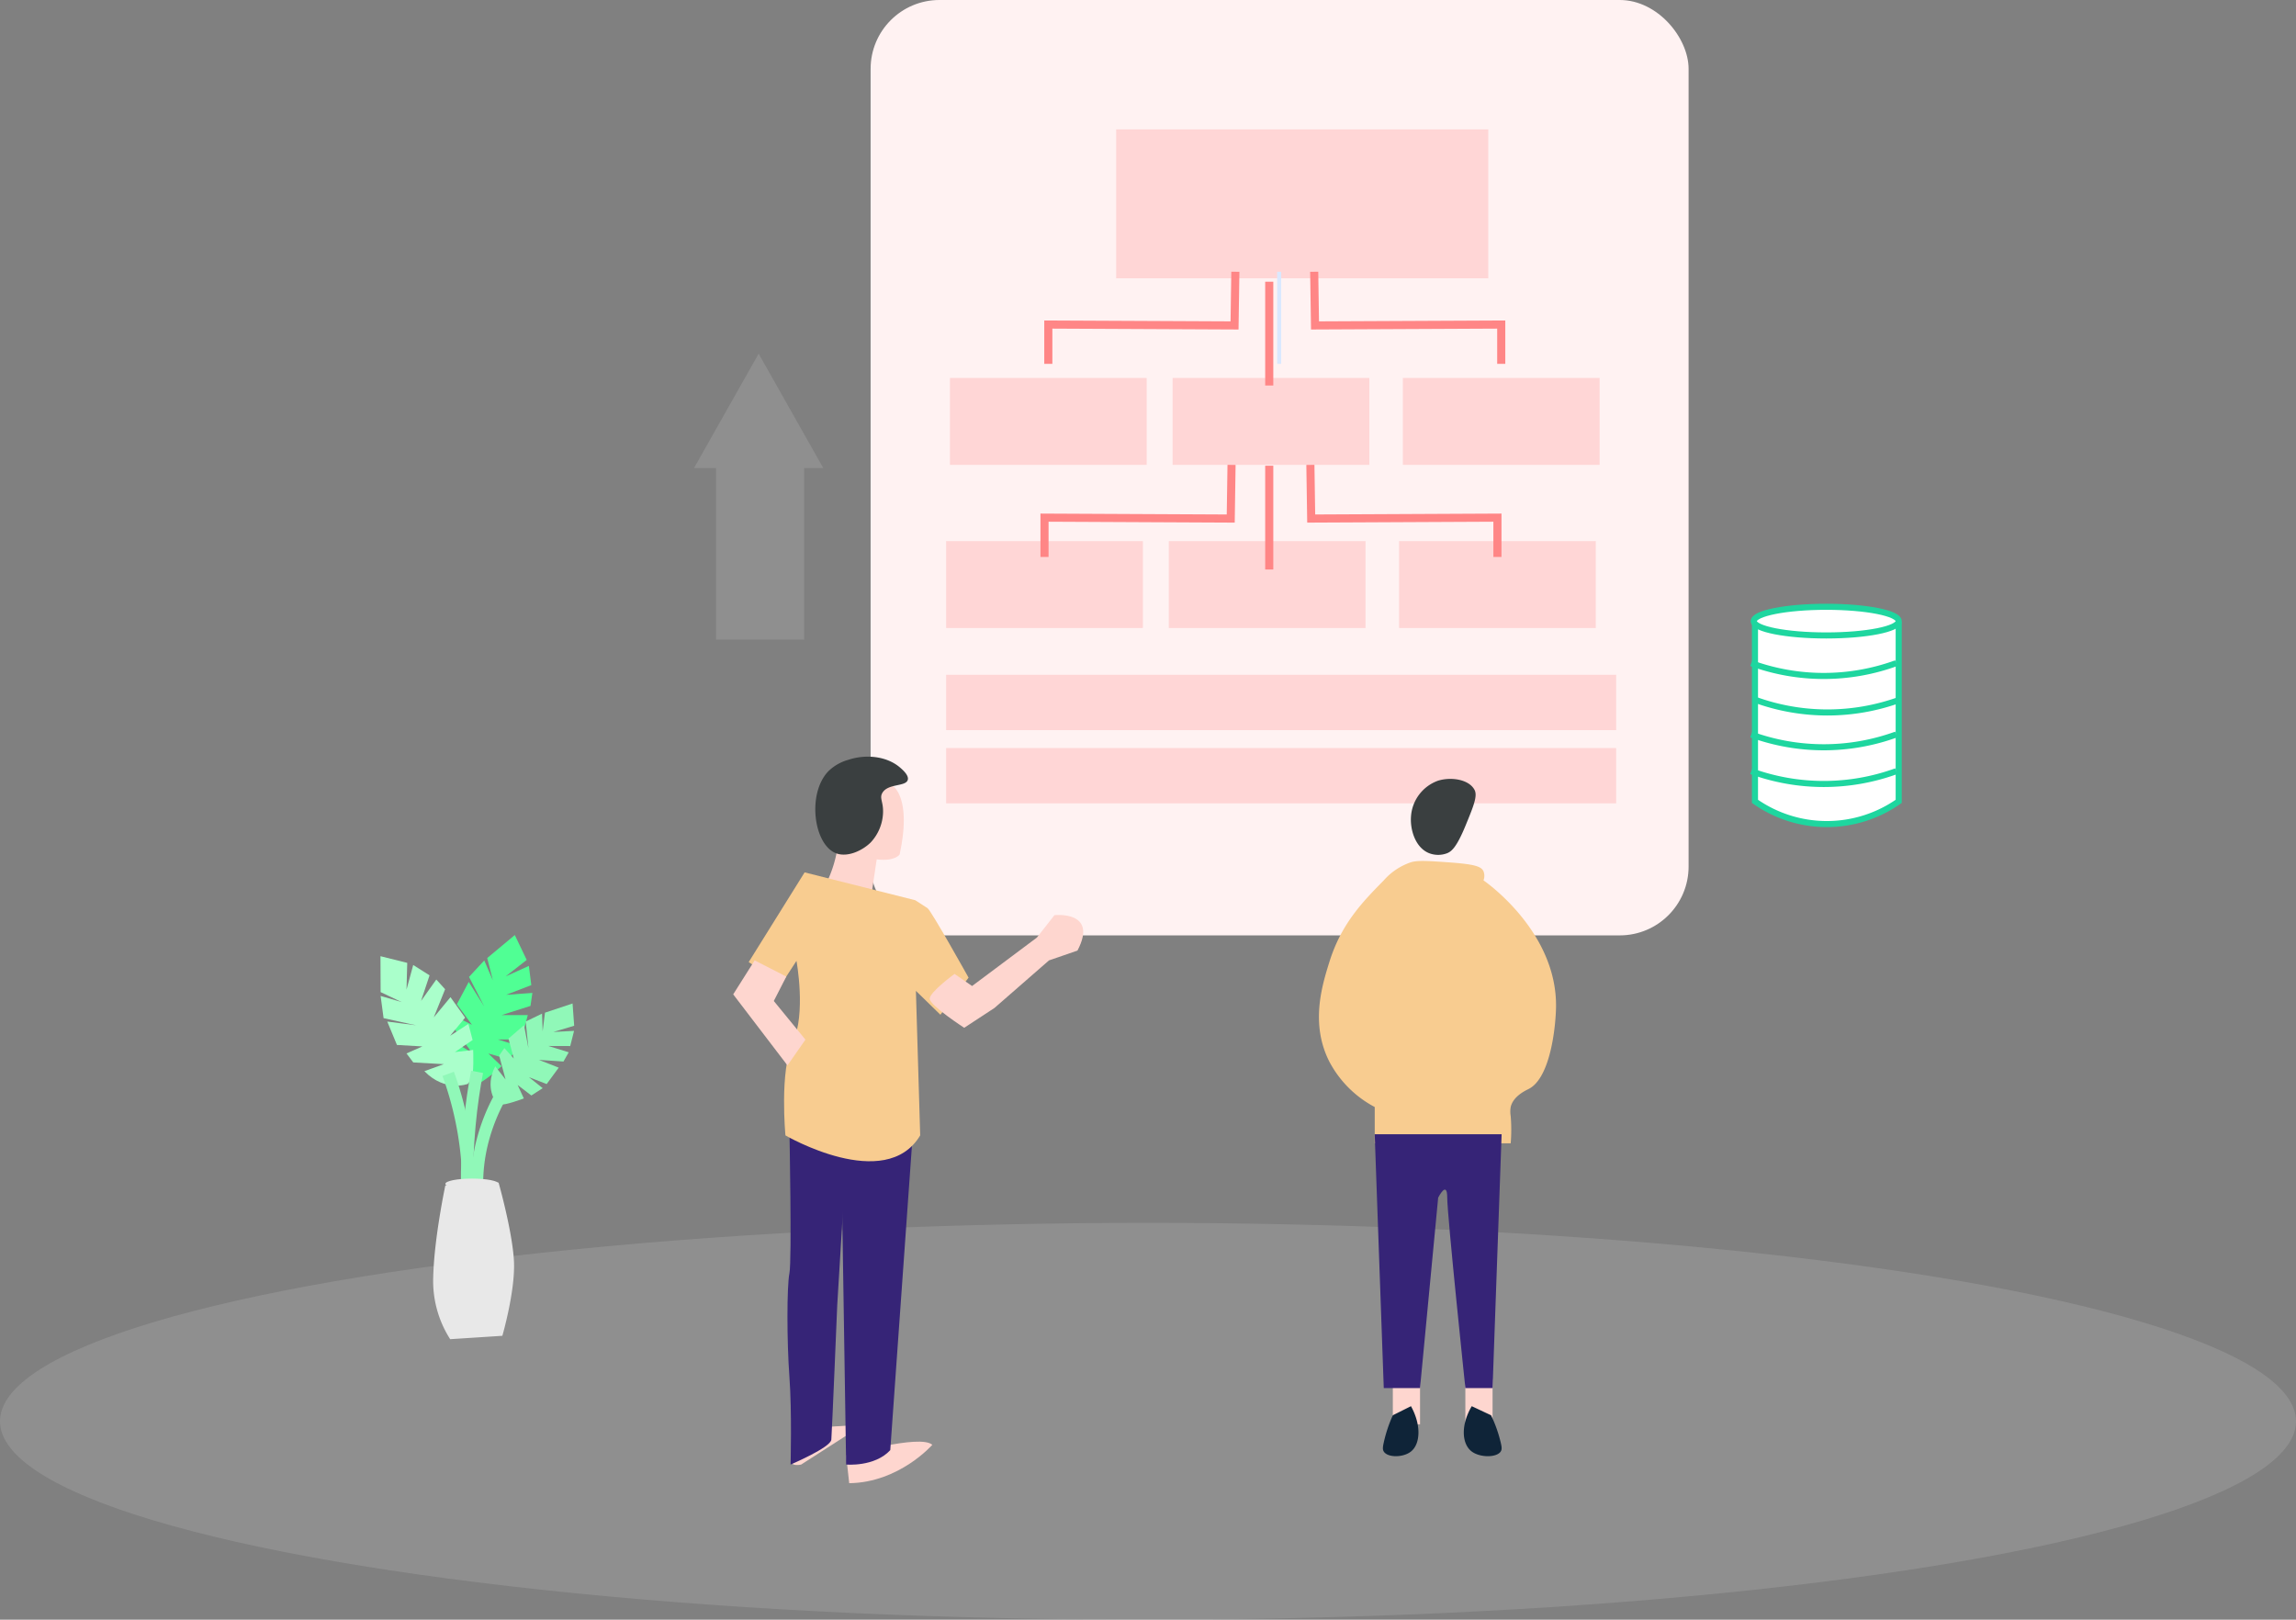 <svg xmlns="http://www.w3.org/2000/svg" width="567" height="400" viewBox="0 0 567 400">
  <rect x="0" y="0" width="567" height="400" fill="#808080" stroke="none"/>
  <g id="Group_5114" data-name="Group 5114" transform="translate(-763 -922)">
    <path id="Union_9" data-name="Union 9" d="M42.372,27.216H0V5.444H42.372V0L70.621,15.967,42.372,31.934Z" transform="translate(934.38 1079.959) rotate(-90)" fill="#bebebe" opacity="0.237"/>
    <g id="Group_2874" data-name="Group 2874" transform="translate(1195.485 1071.854)">
      <path id="Path_7820" data-name="Path 7820" d="M380.066,382.736v44.311a30.883,30.883,0,0,0,35.492,0V382.736" transform="translate(-379.157 -378.997)" fill="#fff" stroke="#1ed69f" stroke-miterlimit="10" stroke-width="1.5"/>
      <ellipse id="Ellipse_701" data-name="Ellipse 701" cx="17.894" cy="3.538" rx="17.894" ry="3.538" transform="translate(0.613)" fill="#fff" stroke="#1ed69f" stroke-miterlimit="10" stroke-width="1.5"/>
      <path id="Path_7821" data-name="Path 7821" d="M379.013,394.538a52.331,52.331,0,0,0,35.788,0" transform="translate(-379.013 -380.613)" fill="#fff" stroke="#1ed69f" stroke-miterlimit="10" stroke-width="1.5"/>
      <path id="Path_7822" data-name="Path 7822" d="M380.066,404.986a52.331,52.331,0,0,0,35.788,0" transform="translate(-379.157 -382.044)" fill="#fff" stroke="#1ed69f" stroke-miterlimit="10" stroke-width="1.5"/>
      <path id="Path_7823" data-name="Path 7823" d="M379.013,414.945a52.332,52.332,0,0,0,35.788,0" transform="translate(-379.013 -383.408)" fill="#fff" stroke="#1ed69f" stroke-miterlimit="10" stroke-width="1.5"/>
      <path id="Path_7824" data-name="Path 7824" d="M379.013,425.45a52.332,52.332,0,0,0,35.788,0" transform="translate(-379.013 -384.847)" fill="#fff" stroke="#1ed69f" stroke-miterlimit="10" stroke-width="1.5"/>
    </g>
    <rect id="Rectangle_3731" data-name="Rectangle 3731" width="202" height="231" rx="17" transform="translate(978 922)" fill="#fff2f2"/>
    <ellipse id="Ellipse_846" data-name="Ellipse 846" cx="283.5" cy="49" rx="283.5" ry="49" transform="translate(763 1224)" fill="#c3c3c3" opacity="0.232"/>
    <g id="Group_5089" data-name="Group 5089" transform="translate(996.653 953.949)">
      <g id="Group_5088" data-name="Group 5088" transform="translate(0 0)">
        <rect id="Rectangle_3722" data-name="Rectangle 3722" width="48.58" height="21.466" transform="translate(0.942 61.385)" fill="#ffd6d6"/>
        <rect id="Rectangle_3723" data-name="Rectangle 3723" width="48.58" height="21.466" transform="translate(55.924 61.385)" fill="#ffd6d6"/>
        <rect id="Rectangle_3724" data-name="Rectangle 3724" width="91.888" height="36.78" transform="translate(41.99 0)" fill="#ffd6d6"/>
        <rect id="Rectangle_3725" data-name="Rectangle 3725" width="48.58" height="21.466" transform="translate(112.789 61.385)" fill="#ffd6d6"/>
        <rect id="Rectangle_3726" data-name="Rectangle 3726" width="48.58" height="21.466" transform="translate(0 101.68)" fill="#ffd6d6"/>
        <rect id="Rectangle_3727" data-name="Rectangle 3727" width="48.58" height="21.466" transform="translate(54.982 101.68)" fill="#ffd6d6"/>
        <rect id="Rectangle_3728" data-name="Rectangle 3728" width="48.58" height="21.466" transform="translate(111.848 101.68)" fill="#ffd6d6"/>
        <path id="Path_8363" data-name="Path 8363" d="M1571.886,193.827q-.1,6.632-.2,13.261l-45.989-.22v9.711" transform="translate(-1500.466 -158.667)" fill="none" stroke="#ff8686" stroke-miterlimit="10" stroke-width="2"/>
        <path id="Path_8364" data-name="Path 8364" d="M1549.89,193.827q.1,6.632.2,13.261l45.989-.22v9.711" transform="translate(-1458.999 -158.667)" fill="none" stroke="#ff8686" stroke-miterlimit="10" stroke-width="2"/>
        <line id="Line_828" data-name="Line 828" y2="22.749" transform="translate(82.245 35.161)" fill="none" stroke="#dae8ff" stroke-miterlimit="10" stroke-width="1"/>
        <path id="Path_8365" data-name="Path 8365" d="M1571.538,211.4q-.1,6.628-.2,13.261l-45.986-.223v9.711" transform="translate(-1501.06 -128.548)" fill="none" stroke="#ff8686" stroke-miterlimit="10" stroke-width="2"/>
        <path id="Path_8366" data-name="Path 8366" d="M1549.543,211.4q.1,6.628.2,13.261l45.989-.223v9.711" transform="translate(-1459.594 -128.548)" fill="none" stroke="#ff8686" stroke-miterlimit="10" stroke-width="2"/>
        <line id="Line_829" data-name="Line 829" y2="25.633" transform="translate(79.788 37.618)" fill="#dae8ff" stroke="#ff8686" stroke-width="2"/>
        <line id="Line_830" data-name="Line 830" y2="25.633" transform="translate(79.788 83.06)" fill="#dae8ff" stroke="#ff8686" stroke-width="2"/>
        <rect id="Rectangle_3729" data-name="Rectangle 3729" width="165.46" height="13.661" transform="translate(0 134.7)" fill="#ffd6d6"/>
        <rect id="Rectangle_3730" data-name="Rectangle 3730" width="165.46" height="13.661" transform="translate(0 152.788)" fill="#ffd6d6"/>
      </g>
    </g>
    <g id="Group_3382" data-name="Group 3382" transform="translate(1088.714 1114.357)">
      <rect id="Rectangle_736" data-name="Rectangle 736" width="6.717" height="11.194" transform="translate(18.248 148.199)" fill="#fed6cf"/>
      <rect id="Rectangle_737" data-name="Rectangle 737" width="6.717" height="11.194" transform="translate(36.159 148.199)" fill="#fed6cf"/>
      <path id="Path_1182" data-name="Path 1182" d="M15.7,2.672c.824,1.515-.2,4-2.239,8.955C11.244,17,10,17.909,8.978,18.344a6.2,6.2,0,0,1-4.478,0C1.084,16.976-.19,12.55.023,9.388A10.1,10.1,0,0,1,6.739.432C9.865-.528,14.277.065,15.7,2.672Z" transform="translate(22.704 0)" fill="#3a3f40"/>
      <path id="Path_1183" data-name="Path 1183" d="M31.682.317c-4.846-.338-7.3-.5-8.956,0a15.561,15.561,0,0,0-6.717,4.477C10.871,10.018,5.534,15.44,2.576,24.944c-1.817,5.843-4.751,15.272,0,24.628a26.838,26.838,0,0,0,11.2,11.194v8.955H47.354a40.846,40.846,0,0,0,0-6.716,6.59,6.59,0,0,1,0-2.24c.629-2.711,3.735-4.092,4.478-4.477,5.457-2.828,6.647-15.78,6.716-20.15.3-18.256-16.605-30.433-17.911-31.345a3.1,3.1,0,0,0,0-2.239C40.068,1.322,38.432.789,31.682.317Z" transform="translate(0 20.266)" fill="#f8cc90"/>
      <path id="Path_1184" data-name="Path 1184" d="M0,0,2.239,62.689h8.956l4.478-47.017s2.239-4.478,2.239,0,4.478,47.017,4.478,47.017h6.716L31.344,0Z" transform="translate(13.77 87.749)" fill="#362477"/>
      <path id="Path_1185" data-name="Path 1185" d="M2.451,2.24h0A34.492,34.492,0,0,0,.213,8.955c-.253,1.153-.313,1.731,0,2.239.956,1.545,4.8,1.529,6.717,0,2.322-1.847,2.6-6.51,0-11.195" transform="translate(15.796 154.916)" fill="#0f2438"/>
      <path id="Path_1186" data-name="Path 1186" d="M6.735,2.24h0A33.062,33.062,0,0,1,9.118,8.955c.271,1.153.336,1.731,0,2.239-1.016,1.545-5.108,1.529-7.15,0C-.5,9.348-.8,4.685,1.967,0" transform="translate(35.769 154.916)" fill="#0f2438"/>
    </g>
    <g id="Group_3383" data-name="Group 3383" transform="translate(944.062 1108.867)">
      <path id="Path_761" data-name="Path 761" d="M588.1,1394.24c1.132,0,13.586-.809,13.586-.809l-15.365,9.866s-2.512.6-2.389-.877S588.1,1394.24,588.1,1394.24Z" transform="translate(-569.528 -1228.481)" fill="#fed6cf"/>
      <path id="Path_762" data-name="Path 762" d="M607.31,1404.1s18.268-5.319,21.282-2.587c0,0-8.182,9.334-20.528,9.478Z" transform="translate(-579.416 -1231.569)" fill="#fed6cf"/>
      <path id="Path_759" data-name="Path 759" d="M582.678,1267.306s.647,32.184,0,35.419-.647,16.82,0,25.553.287,21.672.287,21.672,9.9-4.205,10.064-6.146,1.456-33.155,1.456-33.155l2.2-36.234Z" transform="translate(-568.793 -1175.135)" fill="#362477"/>
      <path id="Path_760" data-name="Path 760" d="M605.176,1272.33l1.231,78.926s7.017.647,10.9-3.559l5.5-77.308Z" transform="translate(-578.514 -1176.439)" fill="#362477"/>
      <path id="Path_757" data-name="Path 757" d="M614.824,1119.636s4.669,2.914,1.608,16.9c0,0-1.244,1.742-5.645,1.168l-1.339,8.992-11.767-1.818a30.325,30.325,0,0,0,3.635-11.713c.67-6.846,11.576-14.309,11.576-14.309Z" transform="translate(-575.344 -1112.347)" fill="#fed6cf"/>
      <path id="Path_758" data-name="Path 758" d="M606.75,1163.977l-27.33-6.881-13.811,22.157,8.168,5.294,3.63-5.6s2.42,13.007-.907,20.116-1.815,22.99-1.815,22.99,24.654,14.369,33.276,0l-1.059-35.7,6.05,5.9,6.957-9.16s-9.226-16.552-10.134-17.158S606.75,1163.977,606.75,1163.977Z" transform="translate(-561.779 -1128.521)" fill="#f8cc90"/>
      <path id="Path_763" data-name="Path 763" d="M564.274,1194.763l-5.3,8.389,13.4,17.549,4.438-6.364-7.81-9.546,3.086-6.032Z" transform="translate(-558.971 -1144.453)" fill="#fed6cf"/>
      <path id="Path_764" data-name="Path 764" d="M649.2,1189.88l4.337,2.991,16-11.965,4.338-5.534s10.918-1.2,5.683,8.749l-7.029,2.421-13.461,11.745-7.478,4.9s-8.525-5.534-8.525-7.179S649.2,1189.88,649.2,1189.88Z" transform="translate(-594.54 -1136.232)" fill="#fed6cf"/>
      <path id="Path_756" data-name="Path 756" d="M610.655,1116.554c-.733,1.31.263,2.117.19,4.766a11.3,11.3,0,0,1-3.05,7.435c-2.035,2.013-5.731,3.771-8.579,2.669-5.5-2.129-7.173-14.677-1.912-20.215a11.386,11.386,0,0,1,4.962-2.854c4.246-1.424,9.449-.96,12.774,1.906.64.552,2.232,1.924,1.906,3.051C616.446,1115.044,612.01,1114.132,610.655,1116.554Z" transform="translate(-573.835 -1107.576)" fill="#3a3f40"/>
    </g>
    <g id="Group_3391" data-name="Group 3391" transform="translate(856.954 1152.914)">
      <path id="Path_5765" data-name="Path 5765" d="M1630.862,288.136s-5.183-2.93-4.394-10.253l4.394,2.592-4.476-6.084.645-2.7,3.831,1.916-3.718-5.07,2.93-5.521,3.831,6.084-3.759-7.324,3.759-4.056,2.132,4.942-1.4-5.543,6.812-5.676,2.939,6.144-5.209,4.074,5.744-2.6.6,4.742-6.211,2.4,6.477-.467-.467,3.206-7.146,2.271h6.478l-1.6,6.01h-5.81l5.143,1.6-2.4,3.339-5.076-1.469,3.272,3.139s-4.778,4.31-6.045,4.31" transform="translate(-1608.269 -251.437)" fill="#50ff94"/>
      <path id="Path_5766" data-name="Path 5766" d="M1586.346,300.765s-5.56,2.129-10.7-3.144l4.8-1.736-7.541-.425-1.674-2.22,3.917-1.733-6.277-.363-2.39-5.775,7.131.923-8.04-1.768-.732-5.481,5.168,1.5-5.166-2.45-.037-8.867,6.608,1.648-.178,6.61,1.651-6.086,4.038,2.557-2.1,6.319,3.766-5.291,2.174,2.4-2.8,6.954,4.126-4.994,3.612,5.064-3.7,4.479,4.511-2.943,1.042,3.98-4.365,2.977,4.5-.523s.279,6.428-.528,7.405" transform="translate(-1564.798 -263.995)" fill="#aaffcb"/>
      <path id="Path_5767" data-name="Path 5767" d="M1658.679,333.453s-3.044-3.738-.288-9.027l2.549,3.25-1.58-5.908,1.284-1.848,2.323,2.574-1.308-4.92,3.838-3.3,1.094,5.718-.674-6.631,4.031-1.949.15,4.355.578-4.593,6.81-2.271.4,5.5-5.129,1.535,5.1-.27-.946,3.752-5.392-.019,5.022,1.559-1.3,2.279-6.057-.4,4.884,1.911-2.981,4.059-4.381-1.714,3.4,2.725-2.8,1.809-3.393-2.605,1.541,3.332s-4.874,1.84-5.829,1.466" transform="translate(-1630.045 -292)" fill="#90f8b8"/>
      <path id="Path_5768" data-name="Path 5768" d="M1621.668,367.99a82.669,82.669,0,0,1,4.979,29.455" transform="translate(-1604.939 -333.705)" fill="none" stroke="#90f8b8" stroke-miterlimit="10" stroke-width="3"/>
      <path id="Path_5769" data-name="Path 5769" d="M1639.926,366.3c-.7,3.653-1.389,8.113-1.867,13.276-.52,5.623-.653,10.644-.623,14.777" transform="translate(-1616.066 -332.51)" fill="none" stroke="#90f8b8" stroke-miterlimit="10" stroke-width="3"/>
      <path id="Path_5770" data-name="Path 5770" d="M1651.225,389.708a46.873,46.873,0,0,0-3.98,10.252,42.5,42.5,0,0,0-1.326,11.412" transform="translate(-1622.05 -349.034)" fill="none" stroke="#90f8b8" stroke-miterlimit="10" stroke-width="3"/>
      <path id="Path_5771" data-name="Path 5771" d="M1613.278,497.956a26.661,26.661,0,0,1-4.177-15.515c.239-9.548,2.984-22.454,2.984-22.454l13.152-.7s3.436,12.135,3.795,19.434-2.864,18.4-2.864,18.4Z" transform="translate(-1596.063 -398.146)" fill="#e8e8e8"/>
      <ellipse id="Ellipse_19" data-name="Ellipse 19" cx="6.576" cy="1.3" rx="6.576" ry="1.3" transform="translate(16.037 60.151)" fill="#e8e8e8"/>
    </g>
  </g>
</svg>
